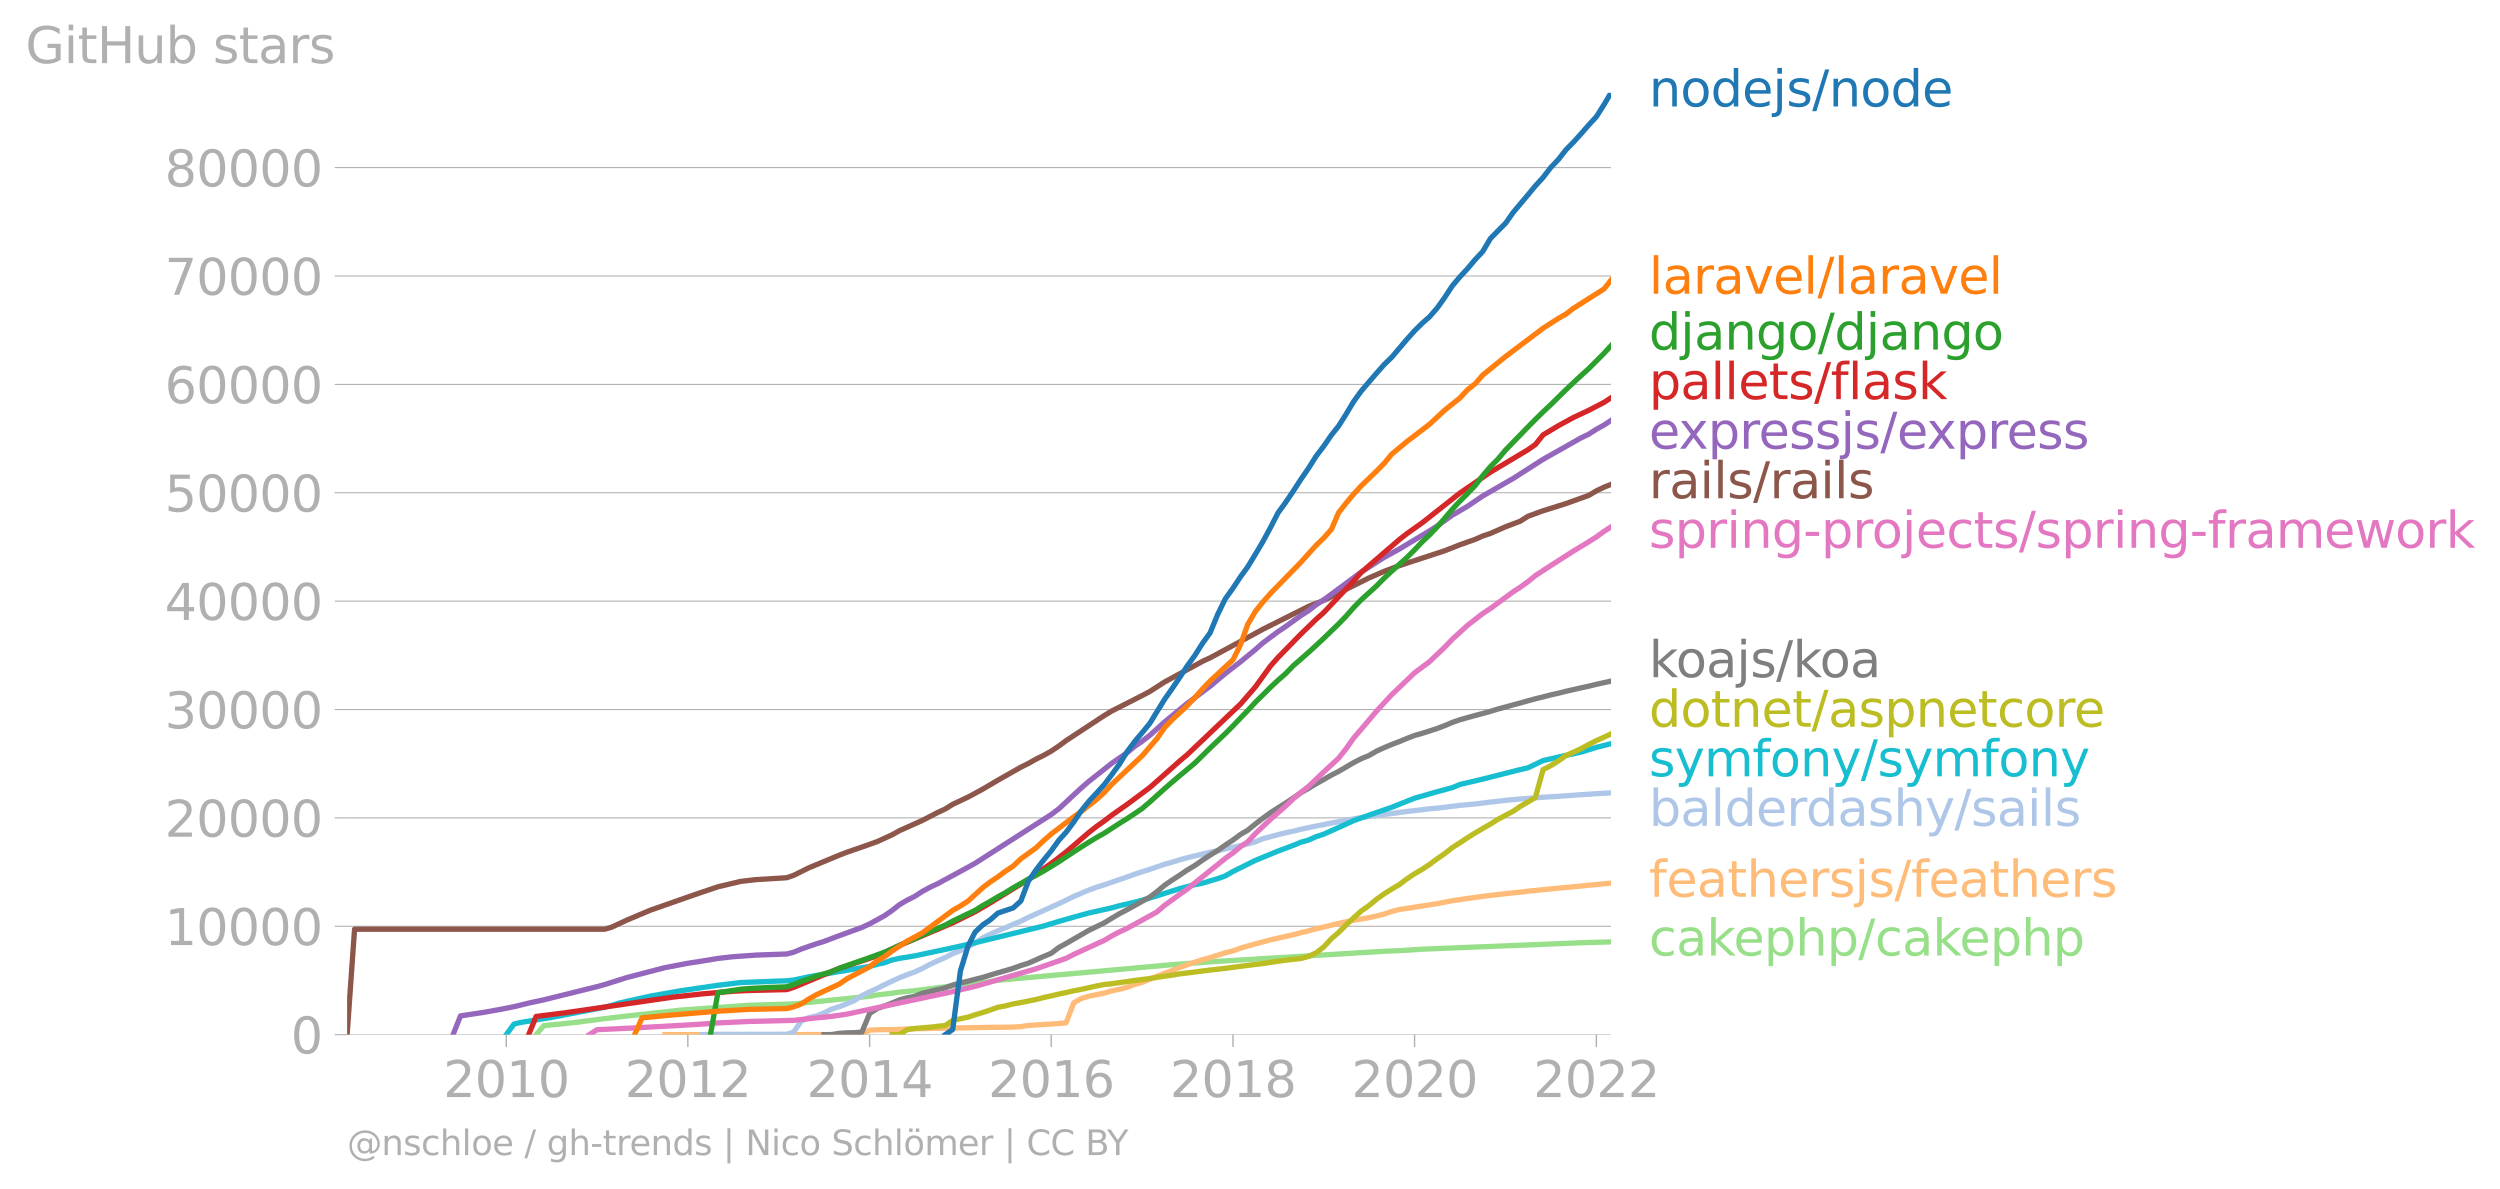 <svg xmlns:xlink="http://www.w3.org/1999/xlink" width="941.822" height="447.815" viewBox="0 0 706.366 335.862" xmlns="http://www.w3.org/2000/svg"><defs><style>*{stroke-linejoin:round;stroke-linecap:butt}</style></defs><g id="figure_1"><path d="M0 335.862h706.366V0H0v335.862z" style="fill:none" id="patch_1"/><g id="axes_1"><path d="M98.073 292.334h357.12V26.222H98.073v266.112z" style="fill:none" id="patch_2"/><g id="matplotlib.axis_1"><g id="xtick_1"><g id="line2d_1"><defs><path id="m55e5404c01" d="M0 0v3.5" style="stroke:#b0b0b0;stroke-width:.4"/></defs><use xlink:href="#m55e5404c01" x="143.047" y="292.334" style="fill:#b0b0b0;stroke:#b0b0b0;stroke-width:.4"/></g><g style="fill:#b0b0b0" transform="matrix(.14 0 0 -.14 125.232 309.972)" id="text_1"><defs><path id="DejaVuSans-32" d="M1228 531h2203V0H469v531q359 372 979 998 621 627 780 809 303 340 423 576 121 236 121 464 0 372-261 606-261 235-680 235-297 0-627-103-329-103-704-313v638q381 153 712 231 332 78 607 78 725 0 1156-363 431-362 431-968 0-288-108-546-107-257-392-607-78-91-497-524-418-433-1181-1211z" transform="scale(.016)"/><path id="DejaVuSans-30" d="M2034 4250q-487 0-733-480-245-479-245-1442 0-959 245-1439 246-480 733-480 491 0 736 480 246 480 246 1439 0 963-246 1442-245 480-736 480zm0 500q785 0 1199-621 414-620 414-1801 0-1178-414-1799Q2819-91 2034-91q-784 0-1198 620-414 621-414 1799 0 1181 414 1801 414 621 1198 621z" transform="scale(.016)"/><path id="DejaVuSans-31" d="M794 531h1031v3560L703 3866v575l1116 225h631V531h1031V0H794v531z" transform="scale(.016)"/></defs><use xlink:href="#DejaVuSans-32"/><use xlink:href="#DejaVuSans-30" x="63.623"/><use xlink:href="#DejaVuSans-31" x="127.246"/><use xlink:href="#DejaVuSans-30" x="190.869"/></g></g><g id="xtick_2"><use xlink:href="#m55e5404c01" x="194.345" y="292.334" style="fill:#b0b0b0;stroke:#b0b0b0;stroke-width:.4" id="line2d_2"/><g style="fill:#b0b0b0" transform="matrix(.14 0 0 -.14 176.53 309.972)" id="text_2"><use xlink:href="#DejaVuSans-32"/><use xlink:href="#DejaVuSans-30" x="63.623"/><use xlink:href="#DejaVuSans-31" x="127.246"/><use xlink:href="#DejaVuSans-32" x="190.869"/></g></g><g id="xtick_3"><use xlink:href="#m55e5404c01" x="245.714" y="292.334" style="fill:#b0b0b0;stroke:#b0b0b0;stroke-width:.4" id="line2d_3"/><g style="fill:#b0b0b0" transform="matrix(.14 0 0 -.14 227.899 309.972)" id="text_3"><defs><path id="DejaVuSans-34" d="M2419 4116 825 1625h1594v2491zm-166 550h794V1625h666v-525h-666V0h-628v1100H313v609l1940 2957z" transform="scale(.016)"/></defs><use xlink:href="#DejaVuSans-32"/><use xlink:href="#DejaVuSans-30" x="63.623"/><use xlink:href="#DejaVuSans-31" x="127.246"/><use xlink:href="#DejaVuSans-34" x="190.869"/></g></g><g id="xtick_4"><use xlink:href="#m55e5404c01" x="297.012" y="292.334" style="fill:#b0b0b0;stroke:#b0b0b0;stroke-width:.4" id="line2d_4"/><g style="fill:#b0b0b0" transform="matrix(.14 0 0 -.14 279.197 309.972)" id="text_4"><defs><path id="DejaVuSans-36" d="M2113 2584q-425 0-674-291-248-290-248-796 0-503 248-796 249-292 674-292t673 292q248 293 248 796 0 506-248 796-248 291-673 291zm1253 1979v-575q-238 112-480 171-242 60-480 60-625 0-955-422-329-422-376-1275 184 272 462 417 279 145 613 145 703 0 1111-427 408-426 408-1160 0-719-425-1154Q2819-91 2113-91q-810 0-1238 620-428 621-428 1799 0 1106 525 1764t1409 658q238 0 480-47t505-140z" transform="scale(.016)"/></defs><use xlink:href="#DejaVuSans-32"/><use xlink:href="#DejaVuSans-30" x="63.623"/><use xlink:href="#DejaVuSans-31" x="127.246"/><use xlink:href="#DejaVuSans-36" x="190.869"/></g></g><g id="xtick_5"><use xlink:href="#m55e5404c01" x="348.38" y="292.334" style="fill:#b0b0b0;stroke:#b0b0b0;stroke-width:.4" id="line2d_5"/><g style="fill:#b0b0b0" transform="matrix(.14 0 0 -.14 330.565 309.972)" id="text_5"><defs><path id="DejaVuSans-38" d="M2034 2216q-450 0-708-241-257-241-257-662 0-422 257-663 258-241 708-241t709 242q260 243 260 662 0 421-258 662-257 241-711 241zm-631 268q-406 100-633 378-226 279-226 679 0 559 398 884 399 325 1092 325 697 0 1094-325t397-884q0-400-227-679-226-278-629-378 456-106 710-416 255-309 255-755 0-679-414-1042Q2806-91 2034-91q-771 0-1186 362-414 363-414 1042 0 446 256 755 257 310 713 416zm-231 997q0-362 226-565 227-203 636-203 407 0 636 203 230 203 230 565 0 363-230 566-229 203-636 203-409 0-636-203-226-203-226-566z" transform="scale(.016)"/></defs><use xlink:href="#DejaVuSans-32"/><use xlink:href="#DejaVuSans-30" x="63.623"/><use xlink:href="#DejaVuSans-31" x="127.246"/><use xlink:href="#DejaVuSans-38" x="190.869"/></g></g><g id="xtick_6"><use xlink:href="#m55e5404c01" x="399.679" y="292.334" style="fill:#b0b0b0;stroke:#b0b0b0;stroke-width:.4" id="line2d_6"/><g style="fill:#b0b0b0" transform="matrix(.14 0 0 -.14 381.864 309.972)" id="text_6"><use xlink:href="#DejaVuSans-32"/><use xlink:href="#DejaVuSans-30" x="63.623"/><use xlink:href="#DejaVuSans-32" x="127.246"/><use xlink:href="#DejaVuSans-30" x="190.869"/></g></g><g id="xtick_7"><use xlink:href="#m55e5404c01" x="451.047" y="292.334" style="fill:#b0b0b0;stroke:#b0b0b0;stroke-width:.4" id="line2d_7"/><g style="fill:#b0b0b0" transform="matrix(.14 0 0 -.14 433.232 309.972)" id="text_7"><use xlink:href="#DejaVuSans-32"/><use xlink:href="#DejaVuSans-30" x="63.623"/><use xlink:href="#DejaVuSans-32" x="127.246"/><use xlink:href="#DejaVuSans-32" x="190.869"/></g></g></g><g id="matplotlib.axis_2"><g id="ytick_1"><path d="M98.073 292.334h357.12" clip-path="url(#p08a296b645)" style="fill:none;stroke:#b0b0b0;stroke-width:.3;stroke-linecap:square" id="line2d_8"/><g id="line2d_9"><defs><path id="m18b09e2192" d="M0 0h-3.5" style="stroke:#b0b0b0;stroke-width:.3"/></defs><use xlink:href="#m18b09e2192" x="98.073" y="292.334" style="fill:#b0b0b0;stroke:#b0b0b0;stroke-width:.3"/></g><use xlink:href="#DejaVuSans-30" style="fill:#b0b0b0" transform="matrix(.14 0 0 -.14 82.166 297.653)" id="text_8"/></g><g id="ytick_2"><path d="M98.073 261.713h357.12" clip-path="url(#p08a296b645)" style="fill:none;stroke:#b0b0b0;stroke-width:.3;stroke-linecap:square" id="line2d_10"/><use xlink:href="#m18b09e2192" x="98.073" y="261.713" style="fill:#b0b0b0;stroke:#b0b0b0;stroke-width:.3" id="line2d_11"/><g style="fill:#b0b0b0" transform="matrix(.14 0 0 -.14 46.536 267.032)" id="text_9"><use xlink:href="#DejaVuSans-31"/><use xlink:href="#DejaVuSans-30" x="63.623"/><use xlink:href="#DejaVuSans-30" x="127.246"/><use xlink:href="#DejaVuSans-30" x="190.869"/><use xlink:href="#DejaVuSans-30" x="254.492"/></g></g><g id="ytick_3"><path d="M98.073 231.09h357.12" clip-path="url(#p08a296b645)" style="fill:none;stroke:#b0b0b0;stroke-width:.3;stroke-linecap:square" id="line2d_12"/><use xlink:href="#m18b09e2192" x="98.073" y="231.091" style="fill:#b0b0b0;stroke:#b0b0b0;stroke-width:.3" id="line2d_13"/><g style="fill:#b0b0b0" transform="matrix(.14 0 0 -.14 46.536 236.41)" id="text_10"><use xlink:href="#DejaVuSans-32"/><use xlink:href="#DejaVuSans-30" x="63.623"/><use xlink:href="#DejaVuSans-30" x="127.246"/><use xlink:href="#DejaVuSans-30" x="190.869"/><use xlink:href="#DejaVuSans-30" x="254.492"/></g></g><g id="ytick_4"><path d="M98.073 200.47h357.12" clip-path="url(#p08a296b645)" style="fill:none;stroke:#b0b0b0;stroke-width:.3;stroke-linecap:square" id="line2d_14"/><use xlink:href="#m18b09e2192" x="98.073" y="200.469" style="fill:#b0b0b0;stroke:#b0b0b0;stroke-width:.3" id="line2d_15"/><g style="fill:#b0b0b0" transform="matrix(.14 0 0 -.14 46.536 205.788)" id="text_11"><defs><path id="DejaVuSans-33" d="M2597 2516q453-97 707-404 255-306 255-756 0-690-475-1069Q2609-91 1734-91q-293 0-604 58T488 141v609q262-153 574-231 313-78 654-78 593 0 904 234t311 681q0 413-289 645-289 233-804 233h-544v519h569q465 0 712 186t247 536q0 359-255 551-254 193-729 193-260 0-557-57-297-56-653-174v562q360 100 674 150t592 50q719 0 1137-327 419-326 419-882 0-388-222-655t-631-370z" transform="scale(.016)"/></defs><use xlink:href="#DejaVuSans-33"/><use xlink:href="#DejaVuSans-30" x="63.623"/><use xlink:href="#DejaVuSans-30" x="127.246"/><use xlink:href="#DejaVuSans-30" x="190.869"/><use xlink:href="#DejaVuSans-30" x="254.492"/></g></g><g id="ytick_5"><path d="M98.073 169.847h357.12" clip-path="url(#p08a296b645)" style="fill:none;stroke:#b0b0b0;stroke-width:.3;stroke-linecap:square" id="line2d_16"/><use xlink:href="#m18b09e2192" x="98.073" y="169.847" style="fill:#b0b0b0;stroke:#b0b0b0;stroke-width:.3" id="line2d_17"/><g style="fill:#b0b0b0" transform="matrix(.14 0 0 -.14 46.536 175.166)" id="text_12"><use xlink:href="#DejaVuSans-34"/><use xlink:href="#DejaVuSans-30" x="63.623"/><use xlink:href="#DejaVuSans-30" x="127.246"/><use xlink:href="#DejaVuSans-30" x="190.869"/><use xlink:href="#DejaVuSans-30" x="254.492"/></g></g><g id="ytick_6"><path d="M98.073 139.226h357.12" clip-path="url(#p08a296b645)" style="fill:none;stroke:#b0b0b0;stroke-width:.3;stroke-linecap:square" id="line2d_18"/><use xlink:href="#m18b09e2192" x="98.073" y="139.226" style="fill:#b0b0b0;stroke:#b0b0b0;stroke-width:.3" id="line2d_19"/><g style="fill:#b0b0b0" transform="matrix(.14 0 0 -.14 46.536 144.545)" id="text_13"><defs><path id="DejaVuSans-35" d="M691 4666h2478v-532H1269V2991q137 47 274 70 138 23 276 23 781 0 1237-428 457-428 457-1159 0-753-469-1171Q2575-91 1722-91q-294 0-599 50Q819 9 494 109v635q281-153 581-228t634-75q541 0 856 284 316 284 316 772 0 487-316 771-315 285-856 285-253 0-505-56-251-56-513-175v2344z" transform="scale(.016)"/></defs><use xlink:href="#DejaVuSans-35"/><use xlink:href="#DejaVuSans-30" x="63.623"/><use xlink:href="#DejaVuSans-30" x="127.246"/><use xlink:href="#DejaVuSans-30" x="190.869"/><use xlink:href="#DejaVuSans-30" x="254.492"/></g></g><g id="ytick_7"><path d="M98.073 108.604h357.12" clip-path="url(#p08a296b645)" style="fill:none;stroke:#b0b0b0;stroke-width:.3;stroke-linecap:square" id="line2d_20"/><use xlink:href="#m18b09e2192" x="98.073" y="108.604" style="fill:#b0b0b0;stroke:#b0b0b0;stroke-width:.3" id="line2d_21"/><g style="fill:#b0b0b0" transform="matrix(.14 0 0 -.14 46.536 113.923)" id="text_14"><use xlink:href="#DejaVuSans-36"/><use xlink:href="#DejaVuSans-30" x="63.623"/><use xlink:href="#DejaVuSans-30" x="127.246"/><use xlink:href="#DejaVuSans-30" x="190.869"/><use xlink:href="#DejaVuSans-30" x="254.492"/></g></g><g id="ytick_8"><path d="M98.073 77.982h357.12" clip-path="url(#p08a296b645)" style="fill:none;stroke:#b0b0b0;stroke-width:.3;stroke-linecap:square" id="line2d_22"/><use xlink:href="#m18b09e2192" x="98.073" y="77.982" style="fill:#b0b0b0;stroke:#b0b0b0;stroke-width:.3" id="line2d_23"/><g style="fill:#b0b0b0" transform="matrix(.14 0 0 -.14 46.536 83.301)" id="text_15"><defs><path id="DejaVuSans-37" d="M525 4666h3000v-269L1831 0h-659l1594 4134H525v532z" transform="scale(.016)"/></defs><use xlink:href="#DejaVuSans-37"/><use xlink:href="#DejaVuSans-30" x="63.623"/><use xlink:href="#DejaVuSans-30" x="127.246"/><use xlink:href="#DejaVuSans-30" x="190.869"/><use xlink:href="#DejaVuSans-30" x="254.492"/></g></g><g id="ytick_9"><path d="M98.073 47.36h357.12" clip-path="url(#p08a296b645)" style="fill:none;stroke:#b0b0b0;stroke-width:.3;stroke-linecap:square" id="line2d_24"/><use xlink:href="#m18b09e2192" x="98.073" y="47.361" style="fill:#b0b0b0;stroke:#b0b0b0;stroke-width:.3" id="line2d_25"/><g style="fill:#b0b0b0" transform="matrix(.14 0 0 -.14 46.536 52.68)" id="text_16"><use xlink:href="#DejaVuSans-38"/><use xlink:href="#DejaVuSans-30" x="63.623"/><use xlink:href="#DejaVuSans-30" x="127.246"/><use xlink:href="#DejaVuSans-30" x="190.869"/><use xlink:href="#DejaVuSans-30" x="254.492"/></g></g><g style="fill:#b0b0b0" transform="matrix(.14 0 0 -.14 7.2 17.838)" id="text_17"><defs><path id="DejaVuSans-47" d="M3809 666v1253H2778v519h1656V434q-365-259-806-392-440-133-940-133-1094 0-1712 639-617 640-617 1780 0 1144 617 1783 618 639 1712 639 456 0 867-113 411-112 758-331v-672q-350 297-744 447t-828 150q-857 0-1287-478-429-478-429-1425 0-944 429-1422 430-478 1287-478 334 0 596 58 263 58 472 180z" transform="scale(.016)"/><path id="DejaVuSans-69" d="M603 3500h575V0H603v3500zm0 1363h575v-729H603v729z" transform="scale(.016)"/><path id="DejaVuSans-74" d="M1172 4494v-994h1184v-447H1172V1153q0-428 117-550t477-122h590V0h-590q-666 0-919 248-253 249-253 905v1900H172v447h422v994h578z" transform="scale(.016)"/><path id="DejaVuSans-48" d="M628 4666h631V2753h2294v1913h631V0h-631v2222H1259V0H628v4666z" transform="scale(.016)"/><path id="DejaVuSans-75" d="M544 1381v2119h575V1403q0-497 193-746 194-248 582-248 465 0 735 297 271 297 271 810v1984h575V0h-575v538q-209-319-486-474-276-155-642-155-603 0-916 375-312 375-312 1097zm1447 2203z" transform="scale(.016)"/><path id="DejaVuSans-62" d="M3116 1747q0 634-261 995t-717 361q-457 0-718-361t-261-995q0-634 261-995t718-361q456 0 717 361t261 995zM1159 2969q182 312 458 463 277 152 661 152 638 0 1036-506 399-506 399-1331T3314 415Q2916-91 2278-91q-384 0-661 152-276 152-458 464V0H581v4863h578V2969z" transform="scale(.016)"/><path id="DejaVuSans-73" d="M2834 3397v-544q-243 125-506 187-262 63-544 63-428 0-642-131t-214-394q0-200 153-314t616-217l197-44q612-131 870-370t258-667q0-488-386-773Q2250-91 1575-91q-281 0-586 55T347 128v594q319-166 628-249 309-82 613-82 406 0 624 139 219 139 219 392 0 234-158 359-157 125-692 241l-200 47q-534 112-772 345-237 233-237 639 0 494 350 762 350 269 994 269 318 0 599-47 282-46 519-140z" transform="scale(.016)"/><path id="DejaVuSans-61" d="M2194 1759q-697 0-966-159t-269-544q0-306 202-486 202-179 548-179 479 0 768 339t289 901v128h-572zm1147 238V0h-575v531q-197-318-491-470T1556-91q-537 0-855 302-317 302-317 808 0 590 395 890 396 300 1180 300h807v57q0 397-261 614t-733 217q-300 0-585-72-284-72-546-216v532q315 122 612 182 297 61 578 61 760 0 1135-394 375-393 375-1193z" transform="scale(.016)"/><path id="DejaVuSans-72" d="M2631 2963q-97 56-211 82-114 27-251 27-488 0-749-317t-261-911V0H581v3500h578v-544q182 319 472 473 291 155 707 155 59 0 131-8 72-7 159-23l3-590z" transform="scale(.016)"/></defs><use xlink:href="#DejaVuSans-47"/><use xlink:href="#DejaVuSans-69" x="77.49"/><use xlink:href="#DejaVuSans-74" x="105.273"/><use xlink:href="#DejaVuSans-48" x="144.482"/><use xlink:href="#DejaVuSans-75" x="219.678"/><use xlink:href="#DejaVuSans-62" x="283.057"/><use xlink:href="#DejaVuSans-20" x="346.533"/><use xlink:href="#DejaVuSans-73" x="378.32"/><use xlink:href="#DejaVuSans-74" x="430.42"/><use xlink:href="#DejaVuSans-61" x="469.629"/><use xlink:href="#DejaVuSans-72" x="530.908"/><use xlink:href="#DejaVuSans-73" x="572.021"/></g></g><path d="m151.48 292.334 2.178-2.541 8.573-.87 8.643-1.114 6.255-.735 15.038-1.657 19.324-1.378 12.72-.383 21.503-2.165 2.178-.373 4.146-.481 2.108-.319 4.287-.41 8.643-1.093 4.287-.484 4.146-.389 6.465-.977 49.19-4.397 12.93-.946 47.011-2.845 4.287-.18 6.465-.408 44.904-1.816 8.432-.25h0" clip-path="url(#p08a296b645)" style="fill:none;stroke:#98df8a;stroke-width:1.5;stroke-linecap:square" id="line2d_26"/><path d="m187.88 292.334 2.179-.003h36.33l2.108-.003 2.179-.003h2.108l2.178-.009 2.179-.006 2.108-.012h2.178l2.108-.013 2.179-1.23 2.178-.083 1.968-.046 2.178-.04 2.108-.037 2.179-.08 2.108-.103 2.178-.04 2.179-.046 2.108-.034 2.178-.055 2.108-.034 2.179-.03 2.178-.037 1.968-.037 2.178-.034 2.108-.045 2.179-.016 2.108-.021 2.178-.04 2.179-.12 2.108-.336 2.178-.135 2.108-.138 2.179-.12 2.178-.162 2.038-.186 2.179-5.68 2.108-1.195 2.178-.643 2.108-.453 2.179-.42 2.178-.661 2.108-.435 2.179-.545 2.108-.796 2.178-.591 2.179-.943 1.967-.787 2.179-.842 2.108-.775 2.178-.885 2.108-.75 2.179-.75 2.178-.702 2.108-.582 2.179-.67 2.108-.686 2.178-.54 2.179-.786 1.967-.579 2.179-.603 2.108-.56 2.178-.591 2.109-.481 2.178-.481 2.178-.478 2.109-.572 2.178-.524 2.108-.579 2.178-.505 2.179-.524 1.968-.48 2.178-.478 2.108-.432 2.178-.355 2.109-.37 2.178-.46 2.178-.563 2.109-.732 2.178-.554 2.108-.319 2.179-.334 2.178-.33 2.038-.328 2.178-.34 2.108-.401 2.179-.429 2.108-.309 2.178-.33 2.179-.28 2.108-.309 2.178-.294 2.109-.21 2.178-.252 2.178-.248 1.968-.18 2.178-.28 2.109-.195 2.178-.242 2.108-.202 2.179-.215 2.178-.193 2.108-.211 2.179-.196 2.108-.227 2.178-.192 2.179-.215 1.967-.193" clip-path="url(#p08a296b645)" style="fill:none;stroke:#ffbb78;stroke-width:1.5;stroke-linecap:square" id="line2d_27"/><path d="m198.561 292.334 2.179-.085 2.108-.006h6.465l2.178-.004h6.395l2.179-.003h2.178l1.968-.57 2.178-3.156 2.108-.974 2.179-.456 2.108-.867 2.178-1.093 2.179-.686 2.108-.805 2.178-.94 2.108-1.37 2.179-1.077 2.178-.983 1.968-1.014 2.178-1.022 2.108-.959 2.179-.873 2.108-.765 2.178-.99 2.179-1.178 2.108-.962 2.178-.943 2.108-1.105 2.179-.83 2.178-1.133 1.968-1.008 2.178-1.472 2.108-1.036 2.179-.989 2.108-.848 2.178-.955 2.179-.891 2.108-1.075 2.178-.977 2.108-.934 2.179-.995 2.178-.98 2.038-.977 2.179-1.065 2.108-.904 2.178-.915 2.108-.772 2.179-.68 2.178-.756 2.108-.723 2.179-.744 2.108-.769 2.178-.716 2.179-.69 1.967-.67 2.179-.744 2.108-.579 2.178-.683 2.108-.584 2.179-.536 2.178-.518 2.108-.514 2.179-.426 2.108-.487 2.178-.465 2.179-.496 1.967-.435 2.179-.613 2.108-.894 2.178-.563 2.109-.576 2.178-.533 2.178-.462 2.109-.527 2.178-.471 2.108-.438 2.178-.407 2.179-.448 1.968-.373 2.178-.38 2.108-.407 2.178-.392 2.109-.254 2.178-.358 2.178-.288 2.109-.224 2.178-.303 2.108-.282 2.179-.257 2.178-.242 2.038-.26 2.178-.184 2.108-.254 2.179-.263 2.108-.264 2.178-.196 2.179-.199 2.108-.272 2.178-.26 2.109-.233 2.178-.267 2.178-.202 1.968-.171 2.178-.178 2.109-.165 2.178-.163 2.108-.131 2.179-.12 2.178-.159 2.108-.144 2.179-.174 2.108-.12 2.178-.153 2.179-.12 1.967-.128" clip-path="url(#p08a296b645)" style="fill:none;stroke:#aec7e8;stroke-width:1.5;stroke-linecap:square" id="line2d_28"/><g style="fill:#1f77b4" transform="matrix(.14 0 0 -.14 465.907 30.086)" id="text_18"><defs><path id="DejaVuSans-6e" d="M3513 2113V0h-575v2094q0 497-194 743-194 247-581 247-466 0-735-297-269-296-269-809V0H581v3500h578v-544q207 316 486 472 280 156 646 156 603 0 912-373 310-373 310-1098z" transform="scale(.016)"/><path id="DejaVuSans-6f" d="M1959 3097q-462 0-731-361t-269-989q0-628 267-989 268-361 733-361 460 0 728 362 269 363 269 988 0 622-269 986-268 364-728 364zm0 487q750 0 1178-488 429-487 429-1349 0-859-429-1349Q2709-91 1959-91q-753 0-1180 489-426 490-426 1349 0 862 426 1349 427 488 1180 488z" transform="scale(.016)"/><path id="DejaVuSans-64" d="M2906 2969v1894h575V0h-575v525q-181-312-458-464-276-152-664-152-634 0-1033 506-398 507-398 1332t398 1331q399 506 1033 506 388 0 664-152 277-151 458-463zM947 1747q0-634 261-995t717-361q456 0 718 361 263 361 263 995t-263 995q-262 361-718 361t-717-361q-261-361-261-995z" transform="scale(.016)"/><path id="DejaVuSans-65" d="M3597 1894v-281H953q38-594 358-905t892-311q331 0 642 81t618 244V178Q3153 47 2828-22t-659-69q-838 0-1327 487-489 488-489 1320 0 859 464 1363 464 505 1252 505 706 0 1117-455 411-454 411-1235zm-575 169q-6 471-264 752-258 282-683 282-481 0-770-272t-333-766l2050 4z" transform="scale(.016)"/><path id="DejaVuSans-6a" d="M603 3500h575V-63q0-668-255-968-254-300-820-300h-219v487H38q328 0 446 152Q603-541 603-63v3563zm0 1363h575v-729H603v729z" transform="scale(.016)"/><path id="DejaVuSans-2f" d="M1625 4666h531L531-594H0l1625 5260z" transform="scale(.016)"/></defs><use xlink:href="#DejaVuSans-6e"/><use xlink:href="#DejaVuSans-6f" x="63.379"/><use xlink:href="#DejaVuSans-64" x="124.561"/><use xlink:href="#DejaVuSans-65" x="188.037"/><use xlink:href="#DejaVuSans-6a" x="249.561"/><use xlink:href="#DejaVuSans-73" x="277.344"/><use xlink:href="#DejaVuSans-2f" x="329.443"/><use xlink:href="#DejaVuSans-6e" x="363.135"/><use xlink:href="#DejaVuSans-6f" x="426.514"/><use xlink:href="#DejaVuSans-64" x="487.695"/><use xlink:href="#DejaVuSans-65" x="551.172"/></g><g style="fill:#ff7f0e" transform="matrix(.14 0 0 -.14 465.907 82.99)" id="text_19"><defs><path id="DejaVuSans-6c" d="M603 4863h575V0H603v4863z" transform="scale(.016)"/><path id="DejaVuSans-76" d="M191 3500h609L1894 563l1094 2937h609L2284 0h-781L191 3500z" transform="scale(.016)"/></defs><use xlink:href="#DejaVuSans-6c"/><use xlink:href="#DejaVuSans-61" x="27.783"/><use xlink:href="#DejaVuSans-72" x="89.063"/><use xlink:href="#DejaVuSans-61" x="130.176"/><use xlink:href="#DejaVuSans-76" x="191.455"/><use xlink:href="#DejaVuSans-65" x="250.635"/><use xlink:href="#DejaVuSans-6c" x="312.158"/><use xlink:href="#DejaVuSans-2f" x="339.941"/><use xlink:href="#DejaVuSans-6c" x="373.633"/><use xlink:href="#DejaVuSans-61" x="401.416"/><use xlink:href="#DejaVuSans-72" x="462.695"/><use xlink:href="#DejaVuSans-61" x="503.809"/><use xlink:href="#DejaVuSans-76" x="565.088"/><use xlink:href="#DejaVuSans-65" x="624.268"/><use xlink:href="#DejaVuSans-6c" x="685.791"/></g><g style="fill:#2ca02c" transform="matrix(.14 0 0 -.14 465.907 98.78)" id="text_20"><defs><path id="DejaVuSans-67" d="M2906 1791q0 625-258 968-257 344-723 344-462 0-720-344-258-343-258-968 0-622 258-966t720-344q466 0 723 344 258 344 258 966zm575-1357q0-893-397-1329-396-436-1215-436-303 0-572 45t-522 139v559q253-137 500-202 247-66 503-66 566 0 847 295t281 892v285q-178-310-456-463T1784 0Q1141 0 747 490 353 981 353 1791q0 812 394 1302 394 491 1037 491 388 0 666-153t456-462v531h575V434z" transform="scale(.016)"/></defs><use xlink:href="#DejaVuSans-64"/><use xlink:href="#DejaVuSans-6a" x="63.477"/><use xlink:href="#DejaVuSans-61" x="91.26"/><use xlink:href="#DejaVuSans-6e" x="152.539"/><use xlink:href="#DejaVuSans-67" x="215.918"/><use xlink:href="#DejaVuSans-6f" x="279.395"/><use xlink:href="#DejaVuSans-2f" x="340.576"/><use xlink:href="#DejaVuSans-64" x="374.268"/><use xlink:href="#DejaVuSans-6a" x="437.744"/><use xlink:href="#DejaVuSans-61" x="465.527"/><use xlink:href="#DejaVuSans-6e" x="526.807"/><use xlink:href="#DejaVuSans-67" x="590.186"/><use xlink:href="#DejaVuSans-6f" x="653.662"/></g><g style="fill:#d62728" transform="matrix(.14 0 0 -.14 465.907 112.78)" id="text_21"><defs><path id="DejaVuSans-70" d="M1159 525v-1856H581v4831h578v-531q182 312 458 463 277 152 661 152 638 0 1036-506 399-506 399-1331T3314 415Q2916-91 2278-91q-384 0-661 152-276 152-458 464zm1957 1222q0 634-261 995t-717 361q-457 0-718-361t-261-995q0-634 261-995t718-361q456 0 717 361t261 995z" transform="scale(.016)"/><path id="DejaVuSans-66" d="M2375 4863v-479h-550q-309 0-430-125-120-125-120-450v-309h947v-447h-947V0H697v3053H147v447h550v244q0 584 272 851 272 268 862 268h544z" transform="scale(.016)"/><path id="DejaVuSans-6b" d="M581 4863h578V1991l1716 1509h734L1753 1863 3688 0h-750L1159 1709V0H581v4863z" transform="scale(.016)"/></defs><use xlink:href="#DejaVuSans-70"/><use xlink:href="#DejaVuSans-61" x="63.477"/><use xlink:href="#DejaVuSans-6c" x="124.756"/><use xlink:href="#DejaVuSans-6c" x="152.539"/><use xlink:href="#DejaVuSans-65" x="180.322"/><use xlink:href="#DejaVuSans-74" x="241.846"/><use xlink:href="#DejaVuSans-73" x="281.055"/><use xlink:href="#DejaVuSans-2f" x="333.154"/><use xlink:href="#DejaVuSans-66" x="366.846"/><use xlink:href="#DejaVuSans-6c" x="402.051"/><use xlink:href="#DejaVuSans-61" x="429.834"/><use xlink:href="#DejaVuSans-73" x="491.113"/><use xlink:href="#DejaVuSans-6b" x="543.213"/></g><g style="fill:#9467bd" transform="matrix(.14 0 0 -.14 465.907 126.78)" id="text_22"><defs><path id="DejaVuSans-78" d="M3513 3500 2247 1797 3578 0h-678L1881 1375 863 0H184l1360 1831L300 3500h678l928-1247 928 1247h679z" transform="scale(.016)"/></defs><use xlink:href="#DejaVuSans-65"/><use xlink:href="#DejaVuSans-78" x="59.773"/><use xlink:href="#DejaVuSans-70" x="118.953"/><use xlink:href="#DejaVuSans-72" x="182.43"/><use xlink:href="#DejaVuSans-65" x="221.293"/><use xlink:href="#DejaVuSans-73" x="282.816"/><use xlink:href="#DejaVuSans-73" x="334.916"/><use xlink:href="#DejaVuSans-6a" x="387.016"/><use xlink:href="#DejaVuSans-73" x="414.799"/><use xlink:href="#DejaVuSans-2f" x="466.898"/><use xlink:href="#DejaVuSans-65" x="500.59"/><use xlink:href="#DejaVuSans-78" x="560.363"/><use xlink:href="#DejaVuSans-70" x="619.543"/><use xlink:href="#DejaVuSans-72" x="683.02"/><use xlink:href="#DejaVuSans-65" x="721.883"/><use xlink:href="#DejaVuSans-73" x="783.406"/><use xlink:href="#DejaVuSans-73" x="835.506"/></g><g style="fill:#8c564b" transform="matrix(.14 0 0 -.14 465.907 140.78)" id="text_23"><use xlink:href="#DejaVuSans-72"/><use xlink:href="#DejaVuSans-61" x="41.113"/><use xlink:href="#DejaVuSans-69" x="102.393"/><use xlink:href="#DejaVuSans-6c" x="130.176"/><use xlink:href="#DejaVuSans-73" x="157.959"/><use xlink:href="#DejaVuSans-2f" x="210.059"/><use xlink:href="#DejaVuSans-72" x="243.75"/><use xlink:href="#DejaVuSans-61" x="284.863"/><use xlink:href="#DejaVuSans-69" x="346.143"/><use xlink:href="#DejaVuSans-6c" x="373.926"/><use xlink:href="#DejaVuSans-73" x="401.709"/></g><g style="fill:#e377c2" transform="matrix(.14 0 0 -.14 465.907 154.78)" id="text_24"><defs><path id="DejaVuSans-2d" d="M313 2009h1684v-512H313v512z" transform="scale(.016)"/><path id="DejaVuSans-63" d="M3122 3366v-538q-244 135-489 202t-495 67q-560 0-870-355-309-354-309-995t309-996q310-354 870-354 250 0 495 67t489 202V134Q2881 22 2623-34q-257-57-548-57-791 0-1257 497-465 497-465 1341 0 856 470 1346 471 491 1290 491 265 0 518-55 253-54 491-163z" transform="scale(.016)"/><path id="DejaVuSans-6d" d="M3328 2828q216 388 516 572t706 184q547 0 844-383 297-382 297-1088V0h-578v2094q0 503-179 746-178 244-543 244-447 0-707-297-259-296-259-809V0h-578v2094q0 506-178 748t-550 242q-441 0-701-298-259-298-259-808V0H581v3500h578v-544q197 322 472 475t653 153q382 0 649-194 267-193 395-562z" transform="scale(.016)"/><path id="DejaVuSans-77" d="M269 3500h575l719-2731 715 2731h678l719-2731 716 2731h575L4050 0h-678l-753 2869L1863 0h-679L269 3500z" transform="scale(.016)"/></defs><use xlink:href="#DejaVuSans-73"/><use xlink:href="#DejaVuSans-70" x="52.1"/><use xlink:href="#DejaVuSans-72" x="115.576"/><use xlink:href="#DejaVuSans-69" x="156.689"/><use xlink:href="#DejaVuSans-6e" x="184.473"/><use xlink:href="#DejaVuSans-67" x="247.852"/><use xlink:href="#DejaVuSans-2d" x="311.328"/><use xlink:href="#DejaVuSans-70" x="347.412"/><use xlink:href="#DejaVuSans-72" x="410.889"/><use xlink:href="#DejaVuSans-6f" x="449.752"/><use xlink:href="#DejaVuSans-6a" x="510.934"/><use xlink:href="#DejaVuSans-65" x="538.717"/><use xlink:href="#DejaVuSans-63" x="600.24"/><use xlink:href="#DejaVuSans-74" x="655.221"/><use xlink:href="#DejaVuSans-73" x="694.43"/><use xlink:href="#DejaVuSans-2f" x="746.529"/><use xlink:href="#DejaVuSans-73" x="780.221"/><use xlink:href="#DejaVuSans-70" x="832.32"/><use xlink:href="#DejaVuSans-72" x="895.797"/><use xlink:href="#DejaVuSans-69" x="936.91"/><use xlink:href="#DejaVuSans-6e" x="964.693"/><use xlink:href="#DejaVuSans-67" x="1028.072"/><use xlink:href="#DejaVuSans-2d" x="1091.549"/><use xlink:href="#DejaVuSans-66" x="1127.633"/><use xlink:href="#DejaVuSans-72" x="1162.838"/><use xlink:href="#DejaVuSans-61" x="1203.951"/><use xlink:href="#DejaVuSans-6d" x="1265.23"/><use xlink:href="#DejaVuSans-65" x="1362.643"/><use xlink:href="#DejaVuSans-77" x="1424.166"/><use xlink:href="#DejaVuSans-6f" x="1505.953"/><use xlink:href="#DejaVuSans-72" x="1567.135"/><use xlink:href="#DejaVuSans-6b" x="1608.248"/></g><g style="fill:#7f7f7f" transform="matrix(.14 0 0 -.14 465.907 191.347)" id="text_25"><use xlink:href="#DejaVuSans-6b"/><use xlink:href="#DejaVuSans-6f" x="54.285"/><use xlink:href="#DejaVuSans-61" x="115.467"/><use xlink:href="#DejaVuSans-6a" x="176.746"/><use xlink:href="#DejaVuSans-73" x="204.529"/><use xlink:href="#DejaVuSans-2f" x="256.629"/><use xlink:href="#DejaVuSans-6b" x="290.32"/><use xlink:href="#DejaVuSans-6f" x="344.605"/><use xlink:href="#DejaVuSans-61" x="405.787"/></g><g style="fill:#bcbd22" transform="matrix(.14 0 0 -.14 465.907 205.347)" id="text_26"><use xlink:href="#DejaVuSans-64"/><use xlink:href="#DejaVuSans-6f" x="63.477"/><use xlink:href="#DejaVuSans-74" x="124.658"/><use xlink:href="#DejaVuSans-6e" x="163.867"/><use xlink:href="#DejaVuSans-65" x="227.246"/><use xlink:href="#DejaVuSans-74" x="288.77"/><use xlink:href="#DejaVuSans-2f" x="327.979"/><use xlink:href="#DejaVuSans-61" x="361.67"/><use xlink:href="#DejaVuSans-73" x="422.949"/><use xlink:href="#DejaVuSans-70" x="475.049"/><use xlink:href="#DejaVuSans-6e" x="538.525"/><use xlink:href="#DejaVuSans-65" x="601.904"/><use xlink:href="#DejaVuSans-74" x="663.428"/><use xlink:href="#DejaVuSans-63" x="702.637"/><use xlink:href="#DejaVuSans-6f" x="757.617"/><use xlink:href="#DejaVuSans-72" x="818.799"/><use xlink:href="#DejaVuSans-65" x="857.662"/></g><g style="fill:#17becf" transform="matrix(.14 0 0 -.14 465.907 219.347)" id="text_27"><defs><path id="DejaVuSans-79" d="M2059-325q-243-625-475-815-231-191-618-191H506v481h338q237 0 368 113 132 112 291 531l103 262L191 3500h609L1894 763l1094 2737h609L2059-325z" transform="scale(.016)"/></defs><use xlink:href="#DejaVuSans-73"/><use xlink:href="#DejaVuSans-79" x="52.1"/><use xlink:href="#DejaVuSans-6d" x="111.279"/><use xlink:href="#DejaVuSans-66" x="208.691"/><use xlink:href="#DejaVuSans-6f" x="243.896"/><use xlink:href="#DejaVuSans-6e" x="305.078"/><use xlink:href="#DejaVuSans-79" x="368.457"/><use xlink:href="#DejaVuSans-2f" x="427.637"/><use xlink:href="#DejaVuSans-73" x="461.328"/><use xlink:href="#DejaVuSans-79" x="513.428"/><use xlink:href="#DejaVuSans-6d" x="572.607"/><use xlink:href="#DejaVuSans-66" x="670.02"/><use xlink:href="#DejaVuSans-6f" x="705.225"/><use xlink:href="#DejaVuSans-6e" x="766.406"/><use xlink:href="#DejaVuSans-79" x="829.785"/></g><g style="fill:#aec7e8" transform="matrix(.14 0 0 -.14 465.907 233.347)" id="text_28"><defs><path id="DejaVuSans-68" d="M3513 2113V0h-575v2094q0 497-194 743-194 247-581 247-466 0-735-297-269-296-269-809V0H581v4863h578V2956q207 316 486 472 280 156 646 156 603 0 912-373 310-373 310-1098z" transform="scale(.016)"/></defs><use xlink:href="#DejaVuSans-62"/><use xlink:href="#DejaVuSans-61" x="63.477"/><use xlink:href="#DejaVuSans-6c" x="124.756"/><use xlink:href="#DejaVuSans-64" x="152.539"/><use xlink:href="#DejaVuSans-65" x="216.016"/><use xlink:href="#DejaVuSans-72" x="277.539"/><use xlink:href="#DejaVuSans-64" x="316.902"/><use xlink:href="#DejaVuSans-61" x="380.379"/><use xlink:href="#DejaVuSans-73" x="441.658"/><use xlink:href="#DejaVuSans-68" x="493.758"/><use xlink:href="#DejaVuSans-79" x="557.137"/><use xlink:href="#DejaVuSans-2f" x="616.316"/><use xlink:href="#DejaVuSans-73" x="650.008"/><use xlink:href="#DejaVuSans-61" x="702.107"/><use xlink:href="#DejaVuSans-69" x="763.387"/><use xlink:href="#DejaVuSans-6c" x="791.17"/><use xlink:href="#DejaVuSans-73" x="818.953"/></g><g style="fill:#ffbb78" transform="matrix(.14 0 0 -.14 465.907 253.391)" id="text_29"><use xlink:href="#DejaVuSans-66"/><use xlink:href="#DejaVuSans-65" x="35.205"/><use xlink:href="#DejaVuSans-61" x="96.729"/><use xlink:href="#DejaVuSans-74" x="158.008"/><use xlink:href="#DejaVuSans-68" x="197.217"/><use xlink:href="#DejaVuSans-65" x="260.596"/><use xlink:href="#DejaVuSans-72" x="322.119"/><use xlink:href="#DejaVuSans-73" x="363.232"/><use xlink:href="#DejaVuSans-6a" x="415.332"/><use xlink:href="#DejaVuSans-73" x="443.115"/><use xlink:href="#DejaVuSans-2f" x="495.215"/><use xlink:href="#DejaVuSans-66" x="528.906"/><use xlink:href="#DejaVuSans-65" x="564.111"/><use xlink:href="#DejaVuSans-61" x="625.635"/><use xlink:href="#DejaVuSans-74" x="686.914"/><use xlink:href="#DejaVuSans-68" x="726.123"/><use xlink:href="#DejaVuSans-65" x="789.502"/><use xlink:href="#DejaVuSans-72" x="851.025"/><use xlink:href="#DejaVuSans-73" x="892.139"/></g><g style="fill:#98df8a" transform="matrix(.14 0 0 -.14 465.907 269.985)" id="text_30"><use xlink:href="#DejaVuSans-63"/><use xlink:href="#DejaVuSans-61" x="54.98"/><use xlink:href="#DejaVuSans-6b" x="116.26"/><use xlink:href="#DejaVuSans-65" x="170.545"/><use xlink:href="#DejaVuSans-70" x="232.068"/><use xlink:href="#DejaVuSans-68" x="295.545"/><use xlink:href="#DejaVuSans-70" x="358.924"/><use xlink:href="#DejaVuSans-2f" x="422.4"/><use xlink:href="#DejaVuSans-63" x="456.092"/><use xlink:href="#DejaVuSans-61" x="511.072"/><use xlink:href="#DejaVuSans-6b" x="572.352"/><use xlink:href="#DejaVuSans-65" x="626.637"/><use xlink:href="#DejaVuSans-70" x="688.16"/><use xlink:href="#DejaVuSans-68" x="751.637"/><use xlink:href="#DejaVuSans-70" x="815.016"/></g><g style="fill:#b0b0b0" transform="matrix(.097 0 0 -.097 98.073 326.37)" id="text_31"><defs><path id="DejaVuSans-40" d="M2381 1678q0-447 222-702 222-254 610-254 384 0 604 256 221 256 221 700 0 438-225 695-225 258-607 258-378 0-602-256-223-256-223-697zm1703-934q-187-241-429-355t-564-114q-538 0-874 389t-336 1014q0 625 337 1015 338 391 873 391 322 0 565-117 244-117 428-354v409h447V722q457 69 714 417 258 349 258 902 0 334-99 628-98 294-298 544-325 409-792 626t-1017 217q-384 0-738-102-353-101-653-301-490-319-767-836-276-517-276-1120 0-497 179-932 180-434 521-765 328-325 759-495 431-171 922-171 403 0 792 136t714 389l281-347q-390-303-851-464t-936-161q-578 0-1091 205-512 205-912 595Q841 78 631 592q-209 514-209 1105 0 569 212 1084 213 516 607 907 403 396 931 607t1119 211q662 0 1229-272 568-271 952-771 234-307 357-666 124-359 124-744 0-822-497-1297T4084 263v481z" transform="scale(.016)"/><path id="DejaVuSans-7c" d="M1344 4891v-6400H813v6400h531z" transform="scale(.016)"/><path id="DejaVuSans-4e" d="M628 4666h850L3547 763v3903h612V0h-850L1241 3903V0H628v4666z" transform="scale(.016)"/><path id="DejaVuSans-53" d="M3425 4513v-616q-359 172-678 256-319 85-616 85-515 0-795-200t-280-569q0-310 186-468 186-157 705-254l381-78q706-135 1042-474t336-907q0-679-455-1029Q2797-91 1919-91q-331 0-705 75-373 75-773 222v650q384-215 753-325 369-109 725-109 540 0 834 212 294 213 294 607 0 343-211 537t-692 291l-385 75q-706 140-1022 440-315 300-315 835 0 619 436 975t1201 356q329 0 669-60 341-59 697-177z" transform="scale(.016)"/><path id="DejaVuSans-f6" d="M1959 3097q-462 0-731-361t-269-989q0-628 267-989 268-361 733-361 460 0 728 362 269 363 269 988 0 622-269 986-268 364-728 364zm0 487q750 0 1178-488 429-487 429-1349 0-859-429-1349Q2709-91 1959-91q-753 0-1180 489-426 490-426 1349 0 862 426 1349 427 488 1180 488zm295 1266h634v-631h-634v631zm-1222 0h634v-631h-634v631z" transform="scale(.016)"/><path id="DejaVuSans-43" d="M4122 4306v-665q-319 297-680 443-361 147-767 147-800 0-1225-489t-425-1414q0-922 425-1411t1225-489q406 0 767 147t680 444V359q-331-225-702-338-370-112-782-112-1060 0-1670 648-609 649-609 1771 0 1125 609 1773 610 649 1670 649 418 0 788-111 371-111 696-333z" transform="scale(.016)"/><path id="DejaVuSans-42" d="M1259 2228V519h1013q509 0 754 211 246 211 246 645 0 438-246 645-245 208-754 208H1259zm0 1919V2741h935q462 0 688 173 227 174 227 530 0 353-227 528-226 175-688 175h-935zm-631 519h1613q722 0 1112-300 391-300 391-853 0-429-200-682t-588-315q466-100 724-418 258-317 258-792 0-625-425-966Q3088 0 2303 0H628v4666z" transform="scale(.016)"/><path id="DejaVuSans-59" d="M-13 4666h679l1293-1919 1285 1919h678L2272 2222V0h-634v2222L-13 4666z" transform="scale(.016)"/></defs><use xlink:href="#DejaVuSans-40"/><use xlink:href="#DejaVuSans-6e" x="100"/><use xlink:href="#DejaVuSans-73" x="163.379"/><use xlink:href="#DejaVuSans-63" x="215.479"/><use xlink:href="#DejaVuSans-68" x="270.459"/><use xlink:href="#DejaVuSans-6c" x="333.838"/><use xlink:href="#DejaVuSans-6f" x="361.621"/><use xlink:href="#DejaVuSans-65" x="422.803"/><use xlink:href="#DejaVuSans-20" x="484.326"/><use xlink:href="#DejaVuSans-2f" x="516.113"/><use xlink:href="#DejaVuSans-20" x="549.805"/><use xlink:href="#DejaVuSans-67" x="581.592"/><use xlink:href="#DejaVuSans-68" x="645.068"/><use xlink:href="#DejaVuSans-2d" x="708.447"/><use xlink:href="#DejaVuSans-74" x="744.531"/><use xlink:href="#DejaVuSans-72" x="783.74"/><use xlink:href="#DejaVuSans-65" x="822.604"/><use xlink:href="#DejaVuSans-6e" x="884.127"/><use xlink:href="#DejaVuSans-64" x="947.506"/><use xlink:href="#DejaVuSans-73" x="1010.982"/><use xlink:href="#DejaVuSans-20" x="1063.082"/><use xlink:href="#DejaVuSans-7c" x="1094.869"/><use xlink:href="#DejaVuSans-20" x="1128.561"/><use xlink:href="#DejaVuSans-4e" x="1160.348"/><use xlink:href="#DejaVuSans-69" x="1235.152"/><use xlink:href="#DejaVuSans-63" x="1262.936"/><use xlink:href="#DejaVuSans-6f" x="1317.916"/><use xlink:href="#DejaVuSans-20" x="1379.098"/><use xlink:href="#DejaVuSans-53" x="1410.885"/><use xlink:href="#DejaVuSans-63" x="1474.361"/><use xlink:href="#DejaVuSans-68" x="1529.342"/><use xlink:href="#DejaVuSans-6c" x="1592.721"/><use xlink:href="#DejaVuSans-f6" x="1620.504"/><use xlink:href="#DejaVuSans-6d" x="1681.686"/><use xlink:href="#DejaVuSans-65" x="1779.098"/><use xlink:href="#DejaVuSans-72" x="1840.621"/><use xlink:href="#DejaVuSans-20" x="1881.734"/><use xlink:href="#DejaVuSans-7c" x="1913.521"/><use xlink:href="#DejaVuSans-20" x="1947.213"/><use xlink:href="#DejaVuSans-43" x="1979"/><use xlink:href="#DejaVuSans-43" x="2048.824"/><use xlink:href="#DejaVuSans-20" x="2118.648"/><use xlink:href="#DejaVuSans-42" x="2150.436"/><use xlink:href="#DejaVuSans-59" x="2213.539"/></g><path d="m143.047 292.334 2.178-2.985 1.968-.475 8.573-1.396 15.108-2.9 1.968-.496 2.178-.69 8.574-1.916 8.573-1.513 4.357-.646 6.324-.934 6.465-.768 10.752-.423 2.178-.055 1.968-.215 4.286-.94 17.217-2.92 2.178-.61 1.968-.41 2.178-.8 2.108-.465 4.287-.692 10.751-2.294 6.325-1.433 19.324-4.697 4.357-1.332 4.217-1.204 4.286-1.176 6.465-1.445 2.108-.591 4.287-.986 4.357-1.197 8.432-2.67 4.287-1.11 2.178-.422 4.287-1.283 2.108-.753 2.178-1.259 6.325-3.138 6.395-2.628 4.356-1.632 2.109-.87 2.178-.621 2.108-.943 2.178-.72 6.325-2.835 2.108-.968 4.287-1.543 6.465-2.236 6.465-2.572 6.394-1.831 4.287-1.16 2.108-.88 6.465-1.528 10.611-2.691 2.178-.496 4.287-2.049 6.465-1.473 4.287-.925 4.286-1.332 4.146-1.035h0" clip-path="url(#p08a296b645)" style="fill:none;stroke:#17becf;stroke-width:1.5;stroke-linecap:square" id="line2d_29"/><path d="m252.038 292.334 2.108-.003 2.179-1.414 2.108-.331 2.178-.178 2.179-.18 2.108-.24 2.178-.235 2.108-1.448 2.179-.463 2.178-.444 1.968-.677 2.178-.646 2.108-.707 2.179-.769 2.108-.385 2.178-.56 2.179-.387 2.108-.422 2.178-.441 2.108-.542 2.179-.478 2.178-.517 2.038-.435 2.179-.487 2.108-.41 2.178-.475 2.108-.472 2.179-.42 2.178-.226 2.108-.3 2.179-.303 2.108-.3 2.178-.285 2.179-.282 1.967-.312 2.179-.346 2.108-.285 2.178-.373 2.108-.245 2.179-.279 2.178-.282 2.108-.263 2.179-.233 2.108-.254 2.178-.288 2.179-.282 1.967-.26 2.179-.272 2.108-.248 2.178-.325 2.109-.318 2.178-.31 2.178-.25 2.109-.221 2.178-.604 2.108-.989 2.178-1.669 2.179-2.36 1.968-1.685 2.178-2.18 2.108-1.996 2.178-1.96 2.109-1.47 2.178-1.81 2.178-1.558 2.109-1.326 2.178-1.287 2.108-1.595 2.179-1.454 2.178-1.262 2.038-1.36 2.178-1.616 2.108-1.449 2.179-1.718 2.108-1.338 2.178-1.442 2.179-1.363 2.108-1.237 2.178-1.259 2.109-1.316 2.178-1.167 2.178-1.148 1.968-1.357 2.178-1.252 2.109-1.274 2.178-7.885 2.108-1.072 2.179-1.329 2.178-1.565 2.108-.955 2.179-.998 2.108-1.17 2.178-1.081 2.179-.983 1.967-.931" clip-path="url(#p08a296b645)" style="fill:none;stroke:#bcbd22;stroke-width:1.5;stroke-linecap:square" id="line2d_30"/><path d="m232.784 292.334 2.178-.006 2.179-.358 2.108-.14 2.178-.047 2.108-.159 2.179-5.28 2.178-1.402 1.968-.68 2.178-.857 2.108-.894 2.179-.594 2.108-.401 2.178-.867 2.179-.523 2.108-.506 2.178-.499 2.108-.802 2.179-.597 2.178-.5 1.968-.517 2.178-.548 2.108-.655 2.179-.656 2.108-.6 2.178-.643 2.179-.796 2.108-.655 2.178-.95 2.108-.94 2.179-.91 2.178-1.65 2.038-1.12 2.179-1.265 2.108-1.207 2.178-1.27 2.108-1.017 2.179-1.053 2.178-1.348 2.108-1.243 2.179-1.14 2.108-1.157 2.178-1.23 2.179-1.207 1.967-1.495 2.179-1.822 2.108-1.445 2.178-1.418 2.108-1.436 2.179-1.295 2.178-1.531 2.108-1.384 2.179-1.35 2.108-1.48 2.178-1.448 2.179-1.61 1.967-1.134 2.179-1.785 2.108-1.614 2.178-1.586 2.109-1.357 2.178-1.371 2.178-1.437 2.109-1.473 2.178-1.24 2.108-1.277 2.178-1.206 2.179-1.265 1.968-.998 2.178-1.265 2.108-1.246 2.178-1.115 2.109-.863 2.178-1.256 2.178-.998 2.109-.885 2.178-.824 2.108-.888 2.179-.836 2.178-.621 2.038-.646 2.178-.71 2.108-.8 2.179-.925 2.108-.729 2.178-.621 2.179-.604 2.108-.563 2.178-.597 2.109-.652 2.178-.582 2.178-.613 1.968-.517 2.178-.619 2.109-.572 2.178-.53 2.108-.56 2.179-.478 2.178-.56 2.108-.472 2.179-.5 2.108-.452 2.178-.533 2.179-.487 1.967-.423" clip-path="url(#p08a296b645)" style="fill:none;stroke:#7f7f7f;stroke-width:1.5;stroke-linecap:square" id="line2d_31"/><path d="m166.518 292.334 2.178-1.396 10.611-.508 17.217-.953 6.324-.456 8.643-.407 12.72-.319 6.465-.692 4.286-.425 4.287-.631 29.935-6.366 6.325-1.489 17.216-4.963 8.503-2.952 2.179-1.13 8.573-3.938 2.178-1.286 2.108-1.103 2.179-1.001 8.432-4.648 2.179-1.874 4.286-3.115 2.108-1.473 10.752-8.672 2.178-1.561 2.179-1.786 1.967-1.313 2.179-2.352 4.286-4.036 4.287-3.766 2.178-2.064 2.109-1.795 2.178-1.678 4.286-4.079 4.147-3.846 2.178-2.719 2.108-2.992 4.287-5.022 2.178-2.596 4.287-4.64 6.465-6.185 4.216-3.148 4.286-4.067 2.179-2.281 4.286-3.923 4.287-3.322 2.178-1.427 6.465-4.753 1.968-1.267 2.178-1.565 2.109-1.727 4.286-2.799 6.465-4.137 4.287-2.594 2.178-1.378 2.179-1.586 1.967-1.274h0" clip-path="url(#p08a296b645)" style="fill:none;stroke:#e377c2;stroke-width:1.5;stroke-linecap:square" id="line2d_32"/><path d="m98.073 292.334 2.108-29.791h70.693l1.968-.576 4.287-2 6.465-2.737 10.751-3.776 4.216-1.451 4.287-1.443 6.465-1.53 4.287-.497 8.643-.527 1.968-.661 4.286-2.134 8.644-3.595 2.108-.815 4.286-1.47 4.357-1.555 4.146-1.899 2.108-1.179 6.465-2.894 4.287-2.22 2.178-1.007 2.108-1.323 4.357-2.052 4.146-2.247 4.287-2.527 6.465-3.665 2.108-1.044 2.178-1.228 2.108-1.041 2.179-1.216 2.178-1.464 2.038-1.51 10.752-7.076 2.178-1.31 8.573-4.364 2.179-1.152 4.146-2.673 10.751-5.846 2.108-.98 10.611-5.726 4.287-2.336 12.93-6.477 4.286-1.68 12.72-6.321 4.356-1.899 4.287-1.61 12.79-4.195 4.286-1.682 4.357-1.543 2.108-.943 2.178-.726 4.287-1.89 4.146-1.57 2.178-1.384 4.287-1.571 6.465-2.03 6.395-2.294 2.178-1.29 2.179-1.052 1.967-.775h0" clip-path="url(#p08a296b645)" style="fill:none;stroke:#8c564b;stroke-width:1.5;stroke-linecap:square" id="line2d_33"/><path d="m128.009 292.334 2.108-5.3 6.465-.98 4.286-.763 4.357-.85 4.146-1.018 4.287-.933 15.038-3.724 2.178-.594 6.255-1.978 10.751-2.793 6.465-1.228 4.216-.655 4.287-.717 4.287-.487 6.465-.456 8.643-.31 1.968-.492 2.178-.913 4.287-1.485 2.108-.65 4.357-1.647 6.394-2.324 2.179-1.01 4.146-2.263 2.178-1.5 2.108-1.66 2.179-1.274 2.108-1.054 2.178-1.417 2.179-1.176 2.108-.983 8.643-4.688 1.968-1.094 21.503-13.767 2.178-1.648 6.325-5.882 2.178-1.877 6.465-5.108 4.287-2.955 2.108-1.758 2.178-1.5 2.179-1.693 4.146-3.752 6.394-5.242 6.465-4.838 4.287-3.598 4.357-3.363 4.146-3.408 2.108-1.87 4.287-3.188 2.178-1.461 4.287-3.084 2.178-1.396 2.108-1.638 2.178-1.418 10.611-7.855 4.287-2.75 2.178-1.384 4.287-2.373 8.503-5.117 2.178-1.371 4.287-3.072 4.286-2.502 4.287-2.906 8.643-4.979 8.433-5.395 10.752-6.076 2.108-1.007 2.178-1.39 2.179-1.213 1.967-1.301h0" clip-path="url(#p08a296b645)" style="fill:none;stroke:#9467bd;stroke-width:1.5;stroke-linecap:square" id="line2d_34"/><path d="m149.371 292.334 2.108-5.135 8.644-1.108 29.936-4.352 8.502-.934 8.574-.732 4.356-.205 10.752-.25 1.968-.62 12.93-5.42 4.286-1.387 6.465-2.125 6.254-2.949 12.93-5.46 2.108-.909 6.325-3.133 4.286-2.501 12.93-7.98 2.108-1.636 2.179-1.53 4.216-3.247 6.465-5.539 2.108-1.66 2.179-1.54 2.178-1.678 4.287-3.007 6.465-4.808 8.432-7.487 2.108-1.77 15.109-14.367 4.146-4.787 4.286-5.928 2.109-2.382 6.465-6.624 4.286-4.143 2.178-1.944 8.433-8.89 2.178-2.465 10.752-9.266 2.108-1.647 4.357-3.093 10.611-8.372 6.465-4.437 2.178-1.482 10.611-6.333 2.109-1.482 2.178-2.735 4.287-2.56 4.286-2.336 4.287-2.015 4.357-2.26 1.967-1.292h0" clip-path="url(#p08a296b645)" style="fill:none;stroke:#d62728;stroke-width:1.5;stroke-linecap:square" id="line2d_35"/><path d="m200.74 292.334 2.108-11.887 2.178-.306 2.109-.31 2.178-.336 2.178-.181 2.109-.122 2.178-.105 2.108-.11 2.179-.07 2.178-.083 1.968-.618 2.178-.922 2.108-.69 2.179-.829 2.108-.585 2.178-.646 2.179-.91 2.108-.79 2.178-.765 2.108-.729 2.179-.772 2.178-.805 1.968-.698 2.178-.94 2.108-1.035 2.179-.956 2.108-.86 2.178-1.066 2.179-.955 2.108-.952 2.178-.922 2.108-1.13 2.179-1.05 2.178-1.048 1.968-.943 2.178-1.362 2.108-1.186 2.179-1.289 2.108-1.151 2.178-1.384 2.179-1.213 2.108-1.206 2.178-1.1 2.108-1.175 2.179-1.317 2.178-1.348 2.038-1.362 2.179-1.427 2.108-1.372 2.178-1.375 2.108-1.277 2.179-1.23 2.178-1.391 2.108-1.381 2.179-1.348 2.108-1.402 2.178-1.485 2.179-1.856 1.967-1.782 2.179-1.95 2.108-1.835 2.178-1.852 2.108-1.74 2.179-1.831 2.178-2.128 2.108-2.082 2.179-2.083 2.108-1.984 2.178-2.199 2.179-2.293 1.967-2.015 2.179-2.361 2.108-2.08 2.178-2.17 2.109-1.975 2.178-1.899 2.178-2.248 2.109-1.837 2.178-1.91 2.108-1.933 2.178-2.03 2.179-2.12 1.968-1.892 2.178-2.253 2.108-2.404 2.178-2.236 2.109-1.904 2.178-1.981 2.178-2.2 2.109-1.968 2.178-1.948 2.108-1.898 2.179-2.171 2.178-2.3 2.038-1.923 2.178-2.263 2.108-2.42 2.179-2.587 2.108-2.247 2.178-2.177 2.179-2.285 2.108-2.753 2.178-2.563 2.109-2.1 2.178-2.588 2.178-2.26 1.968-2.006 2.178-2.26 2.109-2.13 2.178-2.144 2.108-1.972 2.179-2.14 2.178-2.153 2.108-1.979 2.179-2.03 2.108-1.908 2.178-2.168 2.179-2.195 1.967-2.14" clip-path="url(#p08a296b645)" style="fill:none;stroke:#2ca02c;stroke-width:1.5;stroke-linecap:square" id="line2d_36"/><path d="m179.307 292.334 2.108-4.755 8.644-.812 12.789-1.056 8.643-.515 10.752-.226 1.968-.46 2.178-.832 2.108-1.403 2.179-1.216 6.465-3.019 2.108-1.467 6.465-3.405 2.178-1.711 1.968-1.106 2.178-1.644 4.287-2.805 4.286-2.328 8.573-6.347 2.179-1.244 2.178-1.411 4.146-3.782 2.108-1.602 2.179-1.463 2.108-1.556 2.178-1.454 2.179-2.064 4.286-3.096 2.108-2 2.179-1.91 6.395-4.863 2.108-1.51 4.286-3.353 2.179-1.969 2.178-2.367 8.573-8.05 4.146-4.814 2.179-3.136 2.108-2.183 4.286-4.018 2.179-2.287 2.178-2.462 2.108-2.208 4.287-3.98 2.178-2.019 2.179-4.394 1.967-5.573 2.179-3.709 2.108-2.618 2.178-2.477 8.574-8.782 4.286-4.774L374.03 152l2.179-2.468 1.968-4.612 2.178-2.798 2.108-2.511 2.178-2.374 4.287-4.121 2.178-2.208 2.109-2.57 4.286-3.564 6.395-4.884 4.286-3.99 4.287-3.42 2.178-2.358 2.179-1.703 2.108-2.437 6.465-5.249 10.611-7.998 4.287-2.753 2.178-1.262 2.108-1.61 8.644-5.479 1.967-2.504h0" clip-path="url(#p08a296b645)" style="fill:none;stroke:#ff7f0e;stroke-width:1.5;stroke-linecap:square" id="line2d_37"/><path d="m267.076 292.334 2.108-1.46 2.179-16.56 2.178-7.062 1.968-3.886 2.178-2.058 2.108-1.417 2.179-1.914 2.108-.717 2.178-.716 2.179-1.972 2.108-5.549 2.178-3.221 2.108-2.744 2.179-2.649 2.178-3.022 2.038-2.239 2.179-2.918 2.108-3.139 2.178-2.713 2.108-2.272 2.179-2.391 2.178-2.873 2.108-2.9 2.179-3.524 2.108-2.836 2.178-2.575 2.179-2.667 1.967-3.23 2.179-3.51 2.108-3.01 2.178-3.19 2.108-3.24 2.179-3.002 2.178-3.448 2.108-2.9 2.179-5.291 2.108-4.3 2.178-3.04 2.179-3.289 1.967-2.685 2.179-3.592 2.108-3.546 2.178-4.03 2.109-4.113 2.178-3.004 2.178-3.209 2.109-3.264 2.178-3.175 2.108-3.347 2.178-2.86 2.179-3.164 1.968-2.456 2.178-3.441 2.108-3.528 2.178-3.007 2.109-2.474 2.178-2.52 2.178-2.475 2.109-2.033 2.178-2.563 2.108-2.483 2.179-2.438 2.178-2.153 2.038-1.791 2.178-2.493 2.108-2.955 2.179-3.325 2.108-2.499 2.178-2.342 2.179-2.585 2.108-2.238 2.178-3.678 2.109-2.162 2.178-2.183 2.178-3.072 1.968-2.348 2.178-2.594 2.109-2.557 2.178-2.364 2.108-2.744 2.179-2.293 2.178-2.778 2.108-2.15 2.179-2.4 2.108-2.42 2.178-2.363 2.179-3.433 1.967-3.34" clip-path="url(#p08a296b645)" style="fill:none;stroke:#1f77b4;stroke-width:1.5;stroke-linecap:square" id="line2d_38"/></g></g><defs><clipPath id="p08a296b645"><path d="M98.073 26.222h357.12v266.112H98.073z"/></clipPath></defs></svg>